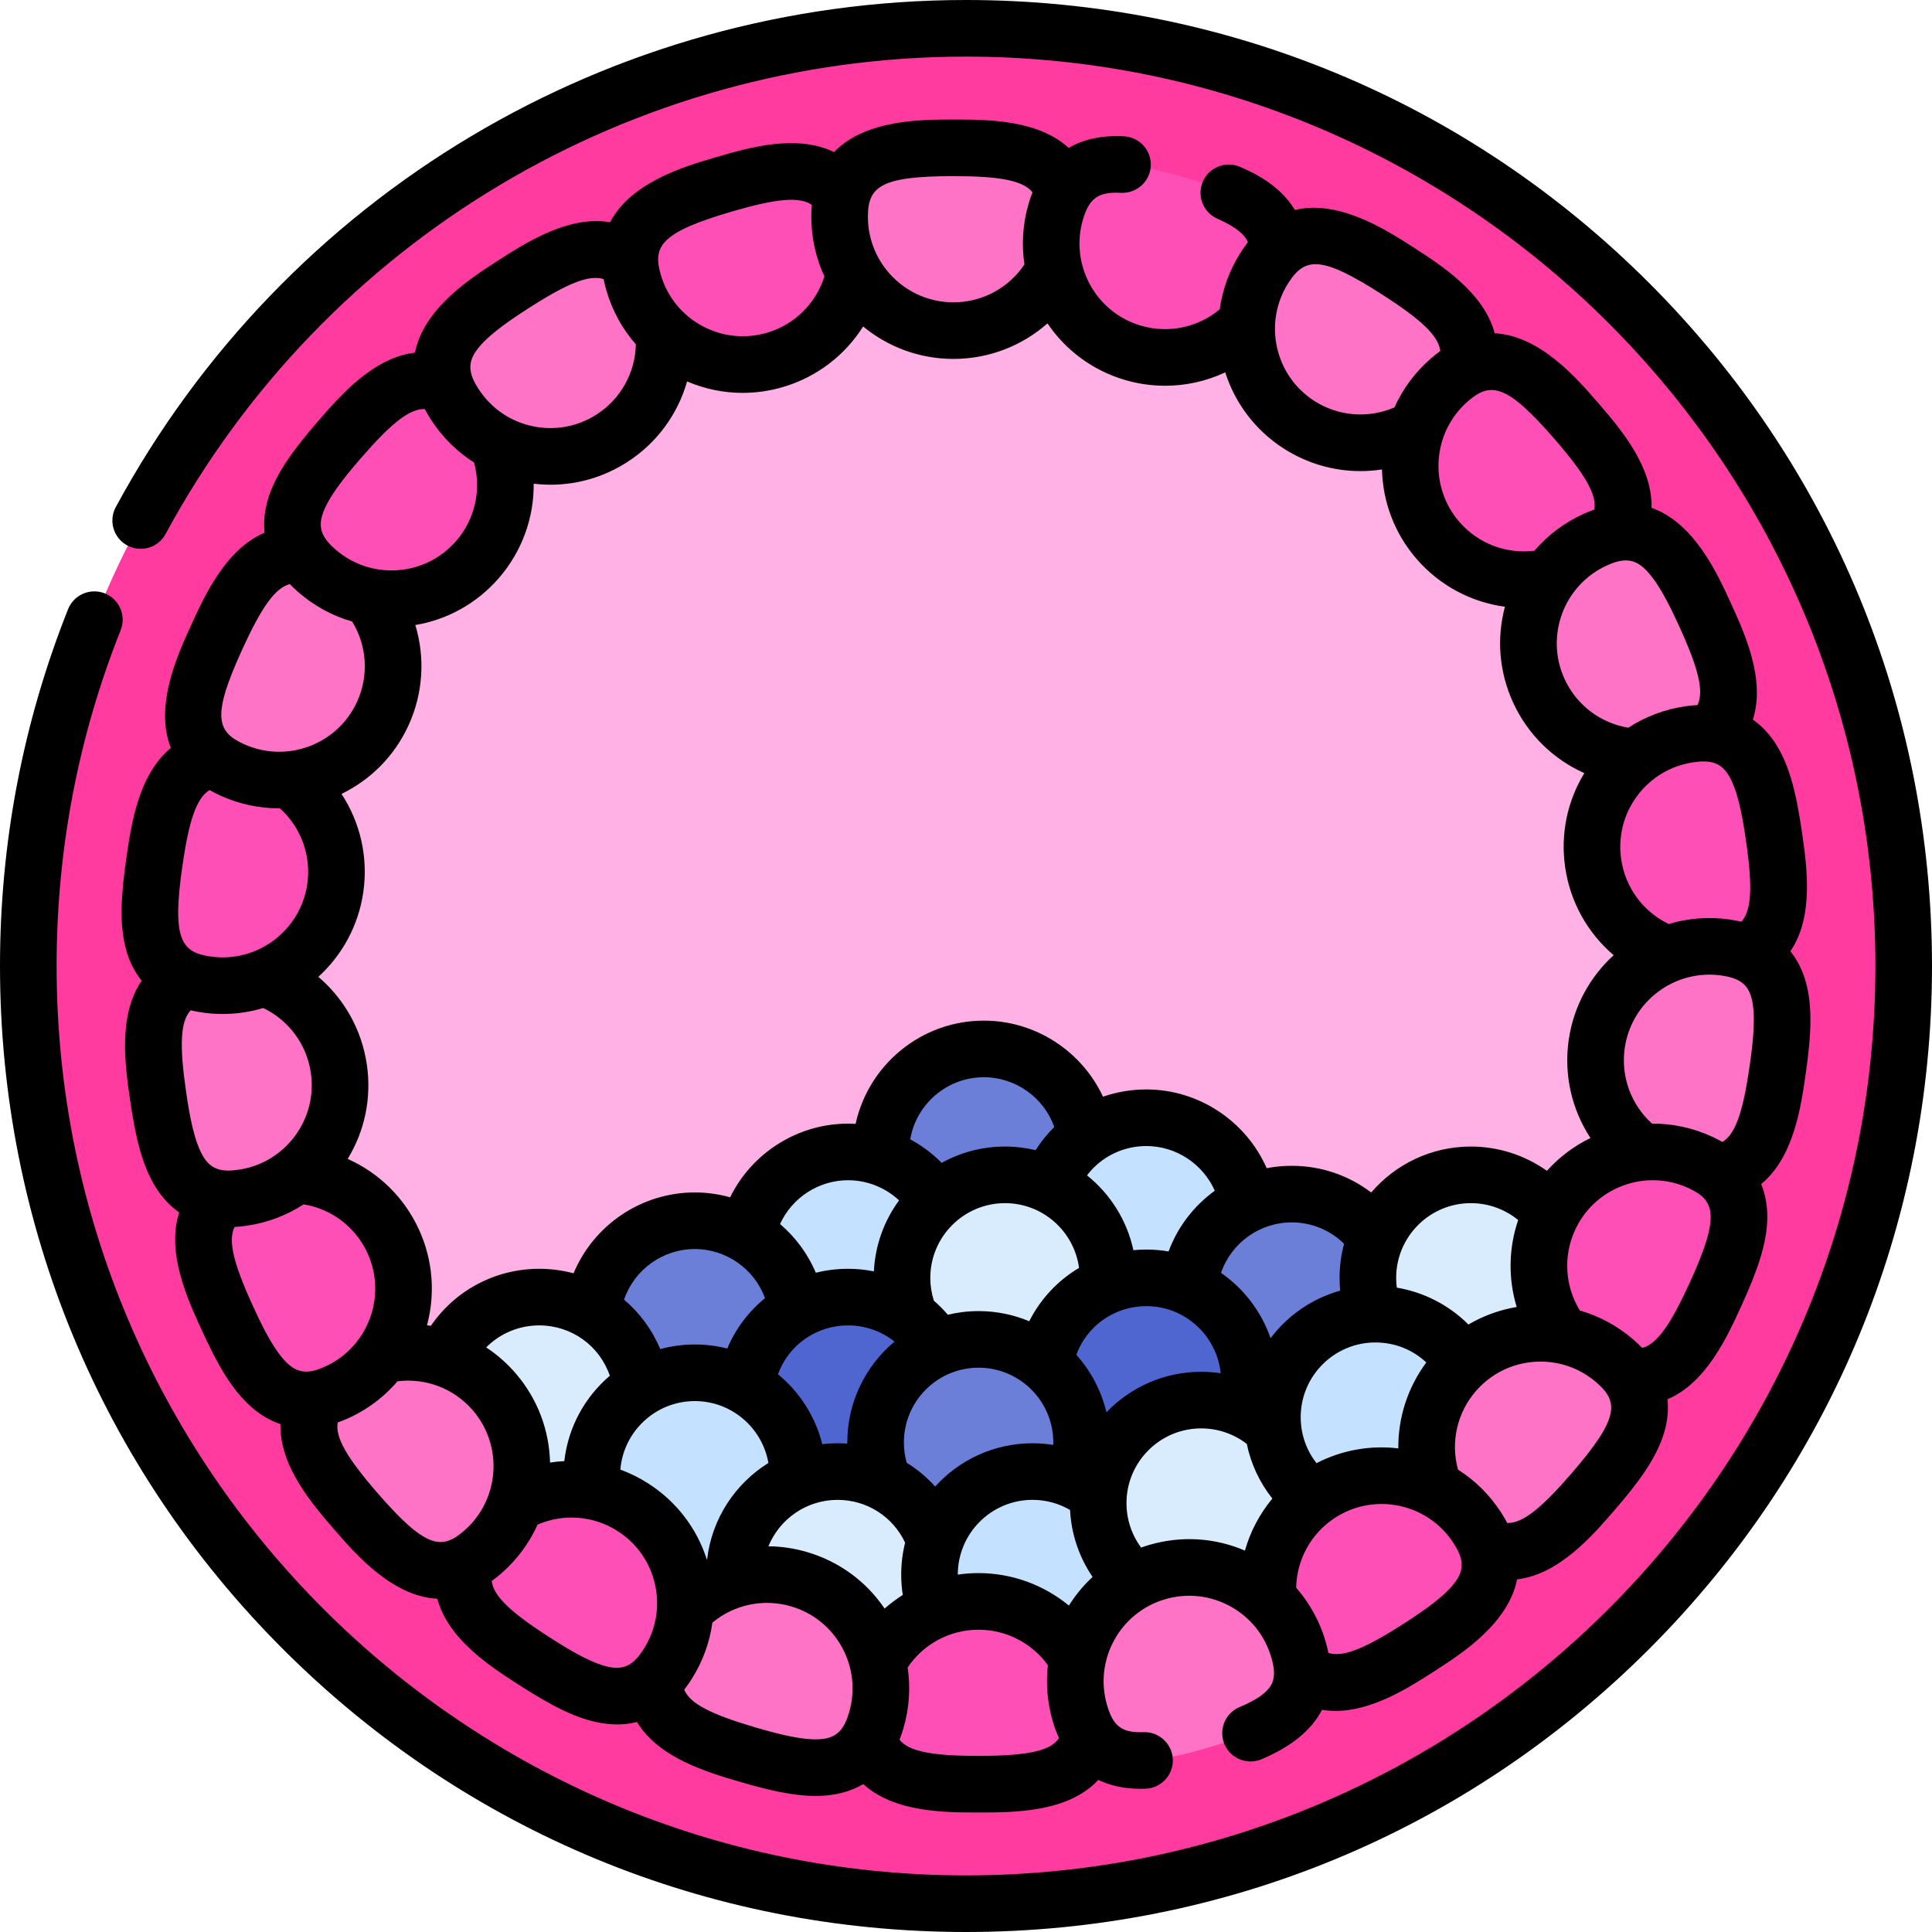 <svg id="Capa_1" enable-background="new 0 0 512 512" height="512" viewBox="0 0 512 512" width="512" xmlns="http://www.w3.org/2000/svg"><g><g><circle cx="256" cy="256" fill="#ff3ba0" r="248.5"/><circle cx="256" cy="256" fill="#ffb0e4" r="186.616"/><g><circle cx="260.733" cy="305.272" fill="#6c7fd8" r="27.296"/></g><g><circle cx="303.798" cy="323.507" fill="#c4e2ff" r="27.296"/></g><g><circle cx="224.752" cy="332.568" fill="#c4e2ff" r="27.296"/></g><g><circle cx="266.339" cy="338.641" fill="#d8ecfe" r="27.296"/></g><g><circle cx="342.321" cy="343.743" fill="#6c7fd8" r="27.296"/></g><g><circle cx="303.798" cy="365.936" fill="#4f66d0" r="27.296"/></g><g><circle cx="184.128" cy="350.803" fill="#6c7fd8" r="27.296"/></g><g><circle cx="224.752" cy="371.038" fill="#4f66d0" r="27.296"/></g><g><circle cx="259.338" cy="382.246" fill="#6c7fd8" r="27.296"/></g><g><circle cx="389.796" cy="338.641" fill="#d8ecfe" r="27.296"/></g><g><circle cx="142.882" cy="371.038" fill="#d8ecfe" r="27.296"/></g><g><circle cx="184.128" cy="391.096" fill="#c4e2ff" r="27.296"/></g><g><circle cx="221.956" cy="417.274" fill="#d8ecfe" r="27.296"/></g><g><circle cx="273.622" cy="417.274" fill="#c4e2ff" r="27.296"/></g><g><circle cx="318.324" cy="398.334" fill="#d8ecfe" r="27.296"/></g><g><circle cx="364.494" cy="375.559" fill="#c4e2ff" r="27.296"/></g><path d="m229.172 454.551c0-16.66 13.505-30.165 30.165-30.165s30.165 13.505 30.165 30.165-13.505 18.275-30.165 18.275-30.165-1.615-30.165-18.275z" fill="#fe4fb7"/><path d="m174.32 438.949c4.694-15.985 21.457-25.138 37.442-20.445 15.985 4.694 25.138 21.457 20.445 37.442-4.694 15.985-18.107 13.73-34.092 9.036-15.985-4.693-28.488-10.048-23.795-26.033z" fill="#fe73c5"/><path d="m126.087 408.527c9.007-14.015 27.67-18.075 41.685-9.068s18.075 27.67 9.068 41.685-21.242 8.073-35.257-.934c-14.015-9.008-24.503-17.668-15.496-31.683z" fill="#fe4fb7"/><path d="m88.377 365.747c12.591-10.91 31.641-9.547 42.551 3.043 10.91 12.591 9.547 31.641-3.043 42.551s-22.656 1.761-33.565-10.83-18.534-23.855-5.943-34.764z" fill="#fe73c5"/><path d="m64.247 314.078c15.154-6.921 33.05-.246 39.97 14.908s.246 33.05-14.908 39.97c-15.154 6.921-22.234-4.693-29.155-19.847s-11.061-28.11 4.093-35.031z" fill="#fe4fb7"/><path d="m55.652 257.702c16.49-2.371 31.78 9.075 34.151 25.565s-9.075 31.78-25.565 34.151-20.011-10.767-22.382-27.257-2.694-30.088 13.796-32.459z" fill="#fe73c5"/><path d="m63.289 201.189c16.49 2.371 27.936 17.661 25.565 34.151s-17.661 27.936-34.151 25.565-16.167-15.969-13.796-32.459 5.891-29.628 22.382-27.257z" fill="#fe4fb7"/><path d="m86.537 149.116c15.154 6.921 21.829 24.816 14.908 39.97s-24.816 21.829-39.97 14.908-11.013-19.877-4.093-35.031 14-26.768 29.155-19.847z" fill="#fe73c5"/><path d="m123.514 105.701c12.591 10.91 13.953 29.961 3.043 42.551s-29.961 13.953-42.551 3.043c-12.591-10.91-4.967-22.174 5.942-34.765s20.976-21.739 33.566-10.829z" fill="#fe4fb7"/><path d="m171.225 74.464c9.007 14.015 4.947 32.678-9.068 41.685s-32.678 4.947-41.685-9.068 1.481-22.676 15.496-31.683 26.25-14.949 35.257-.934z" fill="#fe73c5"/><path d="m225.803 57.934c4.694 15.985-4.46 32.748-20.445 37.442s-32.748-4.46-37.442-20.445 7.81-21.34 23.795-26.033 29.399-6.949 34.092 9.036z" fill="#fe4fb7"/><path d="m282.828 57.449c0 16.66-13.505 30.165-30.165 30.165s-30.165-13.505-30.165-30.165 13.505-18.275 30.165-18.275 30.165 1.615 30.165 18.275z" fill="#fe73c5"/><path d="m337.679 73.05c-4.694 15.985-21.457 25.138-37.442 20.445-15.985-4.694-25.138-21.457-20.445-37.442s18.107-13.73 34.092-9.036c15.986 4.693 28.489 10.048 23.795 26.033z" fill="#fe4fb7"/><path d="m385.913 103.472c-9.007 14.015-27.67 18.075-41.685 9.068s-18.075-27.67-9.068-41.685 21.242-8.073 35.257.934 24.503 17.668 15.496 31.683z" fill="#fe73c5"/><path d="m423.622 146.252c-12.591 10.91-31.641 9.547-42.551-3.043-10.91-12.591-9.547-31.641 3.043-42.551 12.591-10.91 22.656-1.761 33.565 10.83 10.911 12.589 18.534 23.854 5.943 34.764z" fill="#fe4fb7"/><path d="m447.753 197.922c-15.154 6.921-33.05.246-39.97-14.908-6.921-15.154-.246-33.05 14.908-39.97 15.154-6.921 22.234 4.693 29.155 19.847s11.062 28.11-4.093 35.031z" fill="#fe73c5"/><path d="m456.348 254.298c-16.49 2.371-31.78-9.075-34.151-25.565s9.075-31.78 25.565-34.151 20.011 10.767 22.382 27.257 2.694 30.088-13.796 32.459z" fill="#fe4fb7"/><path d="m448.711 310.811c-16.49-2.371-27.936-17.661-25.565-34.151s17.661-27.936 34.151-25.565 16.167 15.969 13.796 32.459c-2.37 16.49-5.891 29.628-22.382 27.257z" fill="#fe73c5"/><path d="m425.463 362.883c-15.154-6.921-21.829-24.816-14.908-39.97s24.816-21.829 39.97-14.908 11.013 19.877 4.093 35.031-14 26.768-29.155 19.847z" fill="#fe4fb7"/><path d="m388.485 406.298c-12.591-10.91-13.953-29.961-3.043-42.551 10.91-12.591 29.961-13.953 42.551-3.043 12.591 10.91 4.967 22.174-5.942 34.765-10.91 12.59-20.975 21.739-33.566 10.829z" fill="#fe73c5"/><path d="m340.775 437.535c-9.007-14.015-4.947-32.678 9.068-41.685s32.678-4.947 41.685 9.068-1.481 22.676-15.496 31.683-26.25 14.949-35.257.934z" fill="#fe4fb7"/><path d="m286.197 454.065c-4.694-15.985 4.46-32.748 20.445-37.442s32.748 4.46 37.442 20.445-7.81 21.34-23.795 26.033c-15.985 4.694-29.398 6.949-34.092-9.036z" fill="#fe73c5"/></g><g><path d="m33.483 227.379c-1.419 9.869-1.954 17.847.051 24.697.736 2.517 1.963 5.287 3.997 7.834-6.276 9.21-4.362 22.521-3.098 31.318 1.419 9.87 3.154 17.674 7.007 23.683 1.415 2.208 3.373 4.52 6.042 6.391-3.427 10.606 2.159 22.838 5.851 30.922 4.142 9.07 8.005 16.07 13.395 20.75 1.98 1.719 4.51 3.386 7.598 4.43-.298 11.14 8.507 21.303 14.326 28.019 5.559 6.417 15.289 17.647 27.241 18.26 2.858 10.767 14.163 18.033 21.636 22.835 8.388 5.391 15.422 9.19 22.487 10.214 1.099.159 2.275.257 3.507.257 1.677 0 3.456-.182 5.279-.638 5.771 9.534 18.674 13.323 27.201 15.827 7.652 2.247 14.187 3.761 20.111 3.761 1.482 0 2.928-.095 4.342-.296 2.596-.371 5.512-1.191 8.323-2.841 8.224 7.523 21.672 7.524 30.559 7.524 9.39 0 23.69 0 31.725-8.632 3.029 1.467 6.727 2.355 11.242 2.355.417 0 .841-.008 1.271-.023 4.14-.147 7.375-3.623 7.228-7.763-.147-4.141-3.649-7.368-7.763-7.228-5.646.214-8.007-1.495-9.647-7.085-1.726-5.878-1.012-11.997 1.854-17.247 2.901-5.313 7.698-9.18 13.508-10.885 5.808-1.707 11.934-1.047 17.247 1.854 5.301 2.894 9.176 7.686 10.885 13.508 1.737 5.914.985 9.258-8.405 13.215-3.816 1.608-5.606 6.007-3.998 9.824 1.609 3.818 6.01 5.608 9.824 3.998 7.905-3.332 13.26-7.715 16.042-13.109 1.202.203 2.408.298 3.613.298 9.789 0 19.474-6.223 26.123-10.496 7.141-4.59 19.642-12.624 21.952-24.365 11.063-1.297 19.864-11.454 25.68-18.167 6.53-7.535 11.292-13.957 13.311-20.804.741-2.516 1.207-5.51.873-8.752 10.259-4.355 15.847-16.588 19.538-24.672 4.143-9.069 6.902-16.573 6.909-23.711.003-2.622-.394-5.625-1.627-8.643 8.616-7.07 10.531-20.38 11.795-29.177 1.419-9.87 1.953-17.847-.051-24.697-.736-2.517-1.963-5.287-3.997-7.834 6.276-9.211 4.363-22.521 3.098-31.318-1.419-9.87-3.154-17.674-7.007-23.683-1.416-2.208-3.373-4.521-6.042-6.392 3.426-10.606-2.159-22.838-5.851-30.921-3.526-7.722-9.701-21.239-20.994-25.196.29-11.134-8.51-21.292-14.326-28.005-5.559-6.415-15.29-17.643-27.24-18.258-2.857-10.768-14.164-18.034-21.637-22.836-7.147-4.594-19.661-12.638-31.309-9.841-4.156-6.888-11.5-10.098-14.512-11.415-3.795-1.661-8.218.074-9.876 3.868-1.659 3.796.073 8.217 3.868 9.876 5.349 2.338 7.328 4.492 8.067 6.2-.633.812-1.253 1.689-1.86 2.632-3.048 4.744-4.894 9.92-5.617 15.171-5.779 4.813-13.571 6.479-20.882 4.327-11.991-3.521-18.883-16.142-15.362-28.133 1.671-5.69 4.142-7.381 10.083-7.067 4.116.195 7.67-2.951 7.892-7.087.223-4.136-2.95-7.669-7.087-7.892-6.206-.335-10.983.918-14.659 3.074-8.224-7.52-21.668-7.521-30.554-7.521-8.489 0-23.349 0-31.64 8.629-10.008-4.891-22.903-1.105-31.425 1.397-8.144 2.392-22.401 6.579-27.925 17.193-10.981-1.874-22.288 5.392-29.76 10.195-7.141 4.59-19.642 12.624-21.951 24.365-11.064 1.297-19.864 11.453-25.681 18.167-6.53 7.535-11.292 13.956-13.31 20.803-.741 2.516-1.207 5.51-.873 8.753-10.258 4.356-15.846 16.588-19.538 24.672-3.526 7.722-9.699 21.239-5.294 32.365-8.606 7.075-10.519 20.377-11.783 29.169zm22.053-18.002c.881.501 1.821.982 2.823 1.439 5.058 2.31 10.362 3.402 15.59 3.401.075 0 .149 0 .224-.001 5.587 5.034 8.342 12.511 7.257 20.056-1.779 12.37-13.292 20.982-25.66 19.209-7.768-1.117-10.221-4.627-7.44-23.968 1.754-12.196 3.766-18.05 7.206-20.136zm26.844 74.958c.862 5.992-.662 11.962-4.29 16.809-3.542 4.731-8.789 7.97-14.919 8.851-4.056.585-6.991.117-9.104-3.18-2.536-3.955-3.799-10.854-4.786-17.721-1.754-12.203-1.471-18.388 1.245-21.356 2.605.625 5.559.977 8.494.977 3.705 0 7.317-.549 10.747-1.579 6.778 3.256 11.528 9.654 12.613 17.199zm-20.224 40.816c1.009-.051 2.058-.152 3.149-.309 5.501-.791 10.651-2.74 15.174-5.683 7.408 1.223 13.754 6.019 16.916 12.942 5.191 11.368.167 24.841-11.202 30.032-3.691 1.687-6.66 2.094-9.632-.486-3.547-3.08-6.703-9.344-9.584-15.653-5.122-11.215-6.592-17.229-4.821-20.843zm339.782 21.212c-4.555.764-8.875 2.342-12.791 4.648-5.145-5.147-11.815-8.578-18.979-9.776-.112-.856-.168-1.723-.168-2.595 0-10.915 8.881-19.796 19.796-19.796 4.596 0 9.022 1.603 12.536 4.476-2.57 7.538-2.659 15.587-.394 23.043zm-118.667 79.125c-6.649-5.468-15.086-8.603-23.933-8.603-1.863 0-3.704.136-5.511.401 0-.004 0-.008 0-.013 0-10.915 8.88-19.796 19.795-19.796 3.538 0 6.943.921 9.954 2.679.33 6.405 2.398 12.512 5.972 17.749-2.395 2.221-4.505 4.762-6.277 7.583zm-118.87-36.034c.838-10.15 9.365-18.154 19.728-18.154 9.759 0 17.891 7.099 19.505 16.404-8.812 5.48-15.008 14.786-16.246 25.579-.021.01-.041.02-.061.029-2.654-8.313-8.064-15.384-15.499-20.162-2.367-1.521-4.858-2.753-7.427-3.696zm60.351-38.212c4.533 0 8.853 1.546 12.311 4.292-7.648 6.388-12.521 15.991-12.521 26.711 0 .109.001.218.002.326-.855-.062-1.718-.094-2.588-.094-1.371 0-2.723.08-4.052.235-1.833-7.383-6.03-13.843-11.737-18.526 2.819-7.733 10.139-12.944 18.585-12.944zm21.791-12.601c0-10.915 8.88-19.796 19.796-19.796 10.021 0 18.326 7.485 19.62 17.158-5.6 3.324-10.202 8.198-13.201 14.141-4.132-1.734-8.667-2.693-13.422-2.693-2.805 0-5.533.334-8.147.964-1.147-1.341-2.387-2.584-3.707-3.724-.623-1.945-.939-3.976-.939-6.05zm27.079 43.838c-10.22 0-19.425 4.43-25.797 11.469-2.209-2.461-4.748-4.582-7.54-6.306-.493-1.746-.743-3.556-.743-5.396 0-10.915 8.88-19.796 19.796-19.796 11.148 0 20.153 9.256 19.785 20.459-1.806-.285-3.643-.43-5.501-.43zm-51.666 15c7.762 0 14.649 4.41 17.909 11.344-.678 2.707-1.038 5.538-1.038 8.452 0 1.816.14 3.622.419 5.403-1.696 1.07-3.308 2.277-4.818 3.61-4.889-7.229-12.072-12.49-20.553-14.98-3.381-.993-6.825-1.495-10.24-1.532 2.961-7.209 10.058-12.297 18.321-12.297zm71.255-23.207c-1.356-5.762-4.149-10.977-7.978-15.244 2.835-7.703 10.141-12.888 18.565-12.888 10.234 0 18.68 7.808 19.694 17.779-1.698-.252-3.425-.382-5.169-.382-9.859.001-18.774 4.124-25.112 10.735zm55.679 13.476c-2.72-3.462-4.192-7.699-4.192-12.189 0-10.915 8.881-19.796 19.796-19.796 5.098 0 9.857 1.898 13.491 5.301-4.955 6.669-7.498 14.671-7.418 22.773-7.266-.865-14.819.369-21.677 3.911zm6.275-45.715c-7.455 2.077-13.909 6.58-18.455 12.601-2.435-7.071-7.089-13.119-13.126-17.307 2.693-7.896 10.178-13.38 18.738-13.38 5.254 0 10.183 2.038 13.868 5.666-.774 2.88-1.188 5.907-1.188 9.028-.001 1.135.054 2.268.163 3.392zm-45.478-10.393c-1.914-.328-3.882-.499-5.888-.499-1.16 0-2.308.056-3.441.166-1.714-7.956-6.155-14.909-12.294-19.828 3.703-4.865 9.454-7.768 15.735-7.768 7.919 0 15.02 4.798 18.13 11.839-5.498 3.976-9.816 9.536-12.242 16.09zm-35.238-26.841c-2.603-.624-5.318-.955-8.11-.955-6.083 0-11.806 1.569-16.786 4.324-2.462-2.495-5.278-4.592-8.335-6.235 1.591-9.331 9.736-16.458 19.514-16.458 8.447 0 15.911 5.407 18.668 13.186-1.856 1.831-3.52 3.885-4.951 6.138zm-36.185 13.307c-3.906 5.326-6.335 11.799-6.679 18.811-2.227-.445-4.514-.675-6.833-.675-2.945 0-5.812.361-8.555 1.045-2.13-5.038-5.408-9.438-9.474-12.911 3.169-6.956 10.214-11.605 18.028-11.605 5.038 0 9.875 1.948 13.513 5.335zm-35.53 25.915c-4.309 3.51-7.77 8.062-10.006 13.354-2.751-.702-5.632-1.076-8.599-1.076-3.169 0-6.24.426-9.159 1.224-2.151-5.157-5.463-9.617-9.588-13.103 2.687-7.906 10.201-13.414 18.747-13.414 8.384.001 15.801 5.328 18.605 13.015zm-41.124 20.569c-6.577 5.596-11.052 13.59-12.061 22.617-1.264.065-2.526.194-3.781.387-.206-8.438-3.226-16.854-9.171-23.716-2.3-2.653-4.913-4.931-7.754-6.804 3.66-3.685 8.675-5.832 14.04-5.832 8.591 0 16.017 5.392 18.727 13.348zm-61.622 31.011c-8.072-9.317-11.178-14.673-10.498-18.639 5.763-2.012 11.439-5.741 15.863-10.91 7.462-.925 14.916 1.889 19.908 7.649 8.184 9.445 7.158 23.788-2.287 31.973-5.888 5.101-10.12 4.774-22.986-10.073zm62.176 46.286c-4.649-.673-10.69-4.236-16.526-7.987-10.366-6.662-14.855-10.925-15.323-14.92.822-.593 1.649-1.248 2.482-1.969 4.261-3.692 7.49-8.139 9.662-12.972 6.901-2.989 14.847-2.392 21.259 1.73 5.093 3.272 8.606 8.333 9.893 14.249 1.286 5.911.191 11.983-3.08 17.071-2.21 3.437-4.492 5.367-8.367 4.798zm56.171 18.907c-4.648.66-11.451-1.053-18.107-3.008-11.828-3.473-17.336-6.3-18.908-10.004.622-.796 1.233-1.656 1.83-2.584 3.005-4.675 4.904-9.843 5.642-15.189 5.776-4.796 13.557-6.451 20.858-4.309 5.809 1.705 10.605 5.571 13.507 10.885 2.887 5.287 3.568 11.412 1.854 17.247-1.147 3.904-2.785 6.406-6.676 6.962zm41.003 4.532c-12.329 0-18.411-1.161-20.962-4.273.373-.939.717-1.936 1.027-2.994 1.566-5.333 1.932-10.825 1.134-16.163 4.19-6.23 11.189-10.01 18.8-10.01 7.293 0 14.125 3.545 18.363 9.392-.566 4.938-.142 9.987 1.3 14.9.427 1.455.967 2.954 1.648 4.437-2.03 3.072-7.207 4.711-21.31 4.711zm45.191-55.899c-.715.21-1.421.44-2.117.689-2.52-3.392-3.884-7.493-3.884-11.782 0-10.915 8.881-19.796 19.796-19.796 4.417 0 8.64 1.451 12.091 4.119 1.086 5.29 3.389 10.222 6.771 14.479-3.366 4.041-5.839 8.736-7.269 13.782-8.021-3.438-16.907-3.981-25.388-1.491zm81.579 9.149c-2.543 3.949-8.295 7.965-14.131 11.716-10.364 6.66-16.109 8.974-19.937 7.74-.2-1.005-.454-2.031-.761-3.077-1.566-5.333-4.227-10.152-7.785-14.211.157-7.506 4.001-14.47 10.403-18.584 10.514-6.757 24.564-3.699 31.32 6.813 2.221 3.454 3.007 6.318.891 9.603zm30.275-28.018c-8.067 9.311-12.926 13.15-16.947 13.044-.47-.898-1.002-1.811-1.597-2.738-3.049-4.744-6.991-8.573-11.466-11.412-1.977-7.254-.253-15.034 4.738-20.793 3.965-4.575 9.474-7.333 15.513-7.766 5.857-.414 11.75 1.399 16.459 5.479 5.928 5.139 6.095 9.419-6.7 24.186zm31.413-50.637c-5.119 11.21-8.707 16.268-12.593 17.294-.7-.729-1.464-1.457-2.298-2.18-4.202-3.642-9.046-6.26-14.234-7.751-3.924-6.399-4.454-14.333-1.293-21.255 2.515-5.507 7.024-9.705 12.696-11.82 5.506-2.053 11.667-1.969 17.336.619 7.137 3.261 8.503 7.32.386 25.093zm-17.226-62.193c1.778-12.37 13.289-20.988 25.66-19.209 3.96.569 6.734 1.833 7.84 5.616 1.319 4.509.587 11.484-.4 18.352-1.754 12.201-3.768 18.057-7.211 20.14-.877-.503-1.814-.985-2.818-1.443-5.057-2.311-10.444-3.455-15.842-3.424-5.568-5.036-8.312-12.501-7.229-20.032zm-.949-50.063c-.861-5.992.662-11.962 4.29-16.809 3.542-4.73 8.786-7.969 14.918-8.851 4.017-.578 6.982-.133 9.105 3.181 2.536 3.954 3.799 10.854 4.786 17.72 1.754 12.203 1.471 18.387-1.246 21.355-.983-.235-2.018-.434-3.11-.591-5.582-.803-11.058-.332-16.133 1.192-6.777-3.257-11.526-9.653-12.61-17.197zm20.224-40.817c-1.009.051-2.059.153-3.151.31-5.501.791-10.65 2.739-15.174 5.683-7.407-1.224-13.753-6.02-16.915-12.942-5.191-11.368-.167-24.841 11.201-30.032 3.744-1.708 6.687-2.072 9.633.486 3.548 3.08 6.703 9.344 9.585 15.653 5.121 11.214 6.592 17.228 4.821 20.842zm-37.833-70.451c8.068 9.313 11.175 14.669 10.498 18.634-.955.337-1.933.733-2.935 1.19-5.056 2.309-9.447 5.629-12.958 9.728-7.453.914-14.894-1.899-19.879-7.651-8.184-9.445-7.158-23.788 2.287-31.973 6.028-5.221 10.307-4.56 22.987 10.072zm-45.65-38.297c10.366 6.661 14.856 10.924 15.323 14.92-.822.593-1.649 1.249-2.482 1.97-4.261 3.692-7.491 8.139-9.663 12.972-6.9 2.99-14.844 2.39-21.258-1.73-10.513-6.757-13.569-20.808-6.813-31.321 4.421-6.876 8.848-7.122 24.893 3.189zm-68.237 22.591c3.517 1.032 7.097 1.535 10.645 1.535 5.515 0 10.949-1.216 15.923-3.548 2.574 8.038 7.844 15.263 15.481 20.172 6.204 3.987 13.269 5.991 20.351 5.991 1.907 0 3.815-.146 5.707-.437.205 8.437 3.226 16.854 9.171 23.716 6.125 7.068 14.478 11.468 23.419 12.668-2.261 8.428-1.533 17.301 2.139 25.34 3.885 8.508 10.66 15.083 18.901 18.753-4.544 7.451-6.346 16.169-5.088 24.917 1.332 9.264 5.985 17.486 12.865 23.331-6.242 5.681-10.624 13.476-11.916 22.462-1.331 9.257.814 18.451 5.761 25.994-4.413 2.143-8.313 5.091-11.535 8.69-5.838-4.145-12.872-6.432-20.152-6.432-10.559 0-20.034 4.728-26.42 12.177-5.982-4.562-13.317-7.075-21.055-7.075-2.262 0-4.481.219-6.635.636-5.456-12.41-17.951-20.872-31.887-20.872-3.995 0-7.869.669-11.494 1.927-5.603-12.036-17.85-20.162-31.573-20.162-16.633 0-30.577 11.731-33.994 27.354-.659-.038-1.322-.058-1.986-.058-13.4 0-25.512 7.784-31.269 19.524-2.992-.841-6.133-1.289-9.355-1.289-14.225 0-26.824 8.691-32.133 21.426-2.912-.778-5.968-1.19-9.114-1.19-11.594 0-22.256 5.701-28.702 15.116-.34-.055-.68-.105-1.021-.151 2.179-8.152 1.652-17.078-2.119-25.336-3.885-8.508-10.661-15.083-18.901-18.753 4.544-7.451 6.346-16.169 5.088-24.917-1.332-9.265-5.987-17.487-12.867-23.332 6.242-5.681 10.625-13.475 11.918-22.461 1.332-9.265-.818-18.466-5.773-26.013 7.59-3.692 13.992-9.935 17.763-18.192 3.886-8.508 4.418-17.935 1.795-26.566 8.606-1.445 16.375-5.793 22.163-12.473 6.125-7.068 9.291-15.962 9.207-24.982 1.499.179 2.998.269 4.491.269 7.139 0 14.139-2.04 20.288-5.992 7.868-5.056 13.412-12.698 15.872-21.376 4.696 2.013 9.689 3.033 14.724 3.033 3.563 0 7.149-.511 10.664-1.543 8.98-2.636 16.457-8.413 21.263-16.056 6.511 5.37 14.85 8.599 23.929 8.599 9.359 0 18.161-3.437 24.925-9.416 4.733 6.987 11.825 12.434 20.536 14.992zm-45.462-54.017c12.328 0 18.411 1.162 20.963 4.275-.4 1.004-.74 2.007-1.029 2.991-1.588 5.41-1.901 10.897-1.115 16.138-4.188 6.246-11.196 10.037-18.818 10.037-12.498 0-22.665-10.168-22.665-22.665-.001-8 3.398-10.776 22.664-10.776zm-58.839 9.419c11.823-3.472 17.984-4.071 21.31-1.809-.09 1.009-.136 2.063-.136 3.165 0 5.638 1.246 10.991 3.476 15.798-2.259 7.173-7.915 12.784-15.228 14.931-5.81 1.704-11.936 1.046-17.248-1.854-5.289-2.887-9.171-7.671-10.885-13.507-2.247-7.652.141-11.271 18.711-16.724zm-67.932 37.33c2.543-3.949 8.294-7.965 14.13-11.715 10.365-6.662 16.108-8.976 19.937-7.741.198.994.451 2.02.761 3.077 1.566 5.333 4.228 10.152 7.785 14.21-.157 7.506-4.001 14.47-10.404 18.584-5.092 3.273-11.154 4.367-17.071 3.081-5.721-1.245-10.87-4.636-14.249-9.895-2.226-3.462-3.003-6.32-.889-9.601zm-40.533 43.24c1.328-4.506 5.715-9.978 10.258-15.221 8.068-9.312 12.924-13.154 16.947-13.046.47.898 1.002 1.812 1.598 2.739 3.005 4.676 6.917 8.55 11.474 11.442 1.964 7.247.238 15.011-4.746 20.764-3.965 4.575-9.474 7.333-15.512 7.765-6.039.426-11.885-1.515-16.46-5.479-3.084-2.672-4.669-5.199-3.559-8.964zm-21.155 35.416c5.12-11.212 8.707-16.266 12.594-17.294.699.729 1.463 1.456 2.296 2.178 4.2 3.64 9.045 6.256 14.232 7.747 3.927 6.4 4.458 14.337 1.296 21.261-5.191 11.367-18.665 16.395-30.032 11.201-7.306-3.337-8.387-7.574-.386-25.093z"/><path d="m256 0c-94.144 0-180.479 51.49-225.313 134.377-1.971 3.644-.615 8.194 3.028 10.165s8.195.613 10.165-3.028c42.211-78.036 123.49-126.514 212.12-126.514 132.887 0 241 108.112 241 241s-108.113 241-241 241-241-108.112-241-241c0-30.736 5.711-60.683 16.976-89.007 1.53-3.849-.349-8.21-4.198-9.74-3.849-1.532-8.21.349-9.741 4.197-11.968 30.096-18.037 61.907-18.037 94.55 0 68.38 26.628 132.667 74.98 181.02 48.353 48.351 112.64 74.98 181.02 74.98s132.667-26.629 181.019-74.98c48.352-48.353 74.981-112.64 74.981-181.02s-26.629-132.668-74.98-181.02-112.639-74.98-181.02-74.98z"/></g></g></svg>